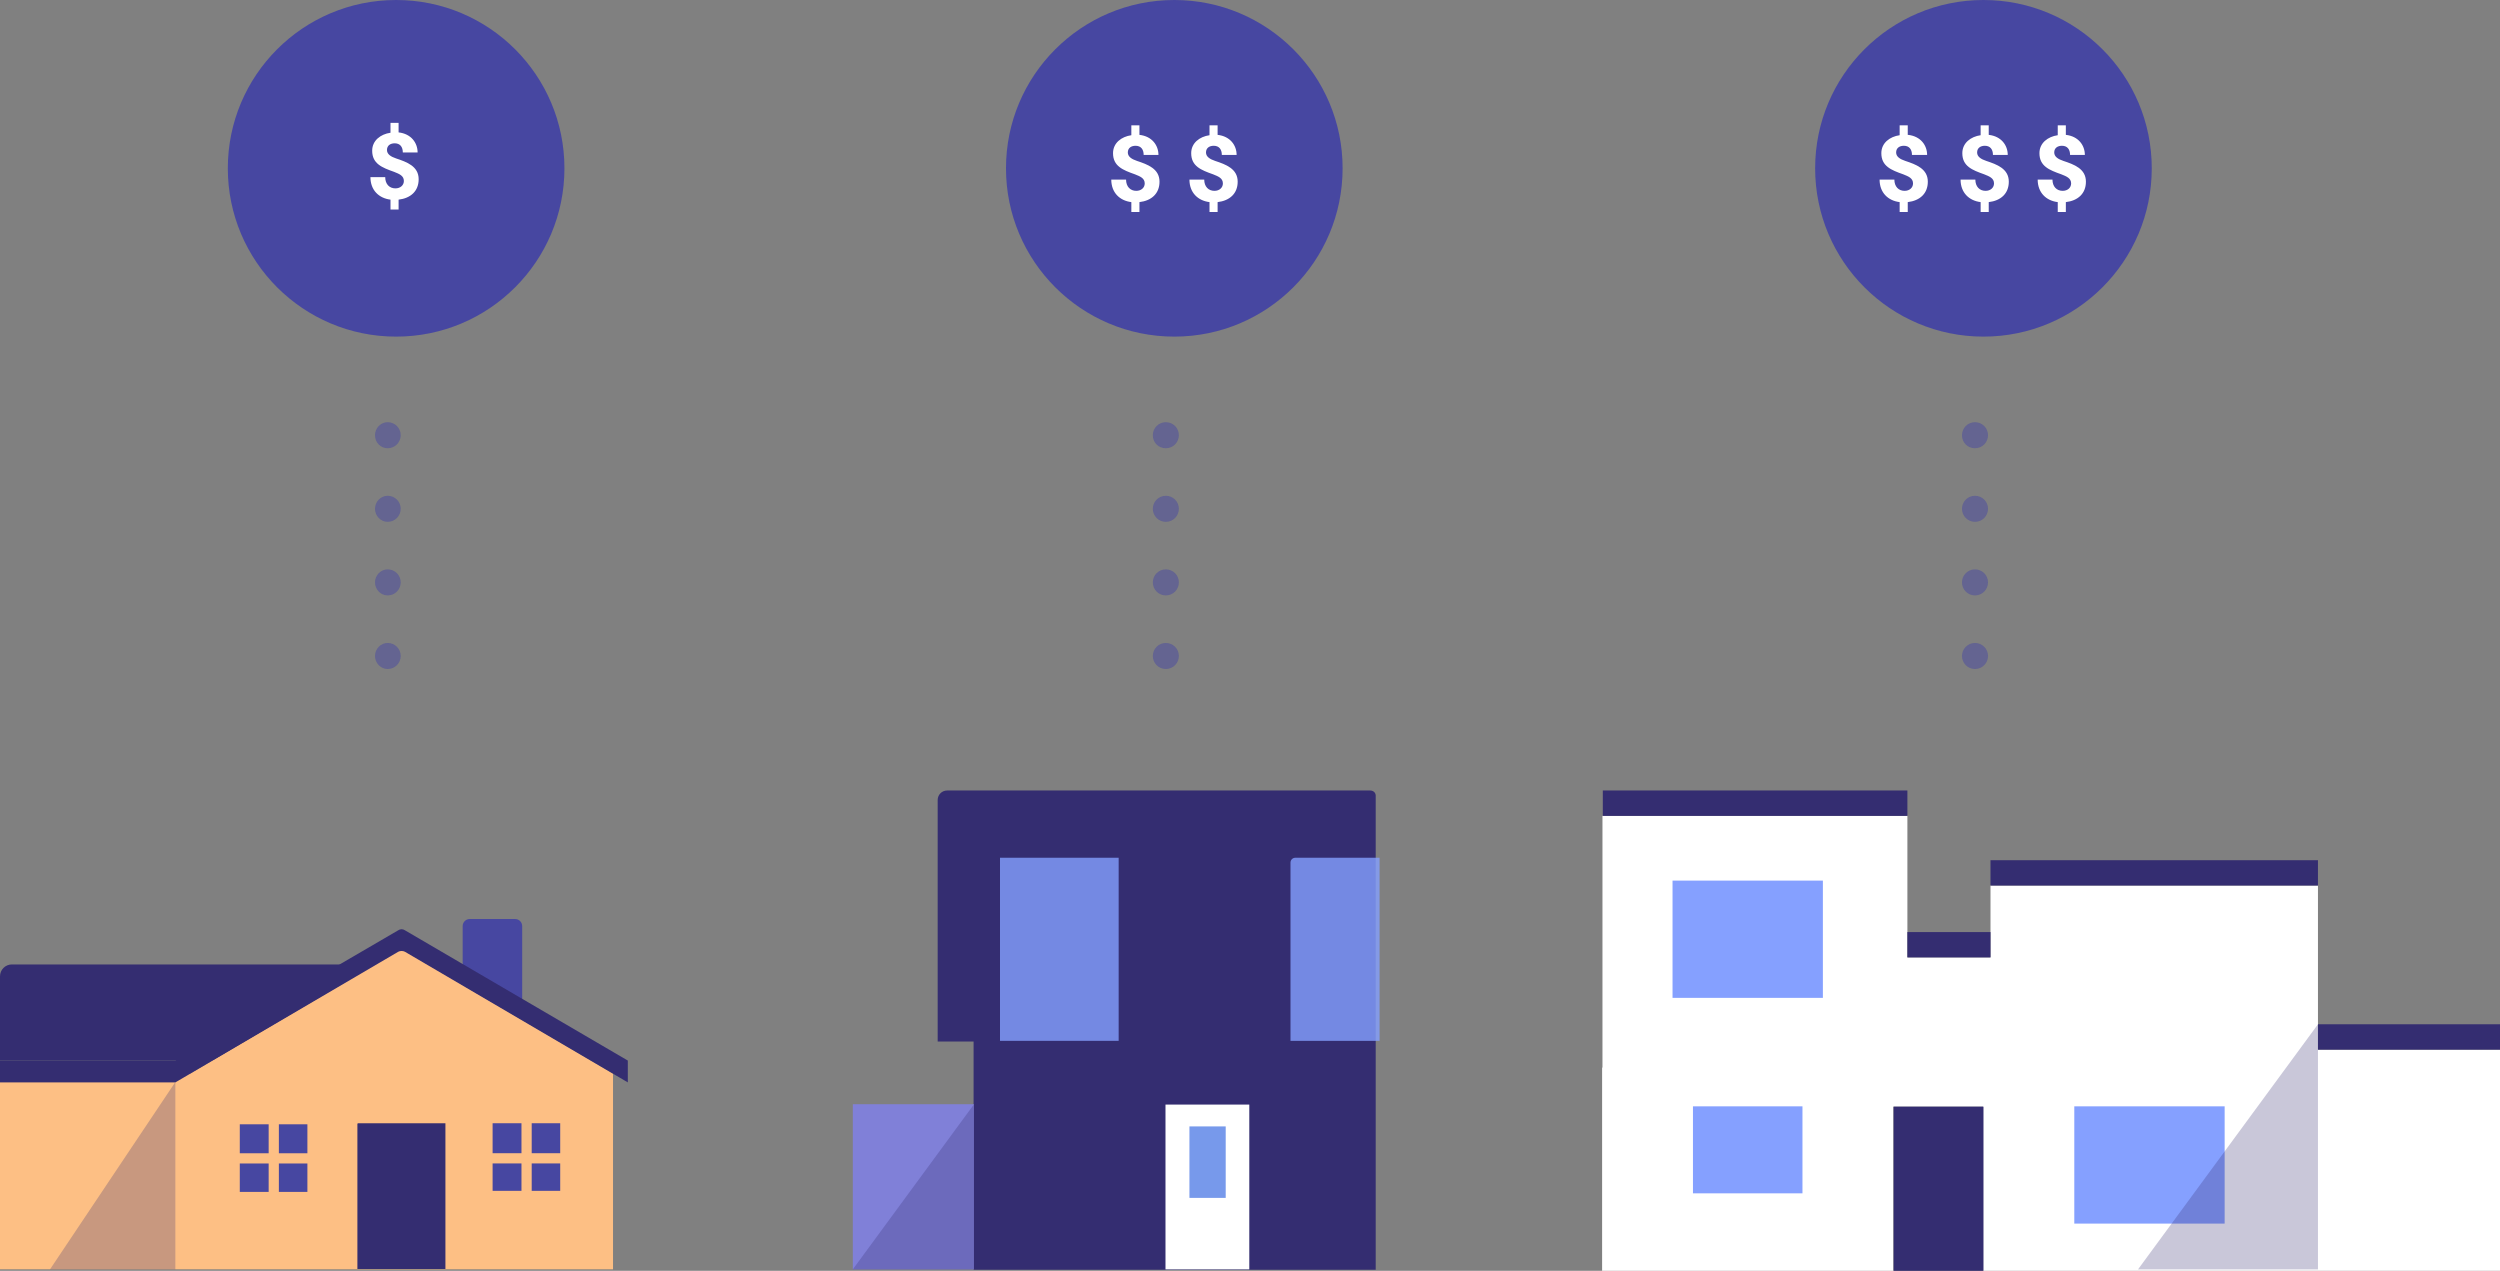 <svg id="Layer_1" xmlns="http://www.w3.org/2000/svg" viewBox="0 0 710 360.9">
    <rect x="0" y="0" width="710" height="360.9" fill="#808080" stroke="none"/>
    <style>
        .st0{fill:#fff}.st1{fill:#85a0ff}.st2{fill:#342d71}.st3{fill:#7799eb}.st4{fill:#8080d8}.st5{opacity:.8}.st6{fill:#4747a1}.st7{fill:#fdbf84}.st8{opacity:.266}.st9{fill-rule:evenodd;clip-rule:evenodd;fill:#342d71}.st10{opacity:.5}.st11{fill:#50b9e8}
    </style>
    <title>
        3_1-odds
    </title>
    <path class="st0" d="M541.7 258.8V271.9h23.6v-20.4h93v44.6H710h-51.7v2H710v62.8H563.2v-46.6h-25.5v46.6H455v-57.7h.1v-71.5h86.6v27.1"/>
    <path class="st1" d="M500.6 314.2H480.8v24.7H511.9v-24.7zM475 250.1h42.7v33.3H475zM589.1 314.2h42.7v33.3h-42.7z"/>
    <path class="st2" d="M537.8 314.3h25.5v46.6h-25.5zM455.2 225.7v6h86.5v-7.2h-86.5zM565.3 245.6v5.9h93v-7.2h-93zM658.3 292.2v5.9H710v-7.2h-51.7zM541.7 265.9v6h23.6v-7.2h-23.6zM389.1 224.5H269c-1.5 0-2.7 1.2-2.7 2.7v68.6h10.2v64.8h114.2V226.2c.1-1-.6-1.7-1.6-1.7z"/>
    <path class="st0" d="M354.8 360.5H331v-46.8h23.8"/>
    <path class="st3" d="M337.8 319.9h10.3v20.3h-10.3z"/>
    <path class="st4" d="M242.2 313.6h34.4v46.9h-34.4z"/>
    <g class="st5">
        <path class="st1" d="M391.9 295.6h-25.4V245c0-.8.6-1.4 1.4-1.4h23.9v52z"/>
    </g>
    <g class="st5">
        <path class="st1" d="M284 243.6h33.7v52H284z"/>
    </g>
    <path class="st2" d="M98.8 273.9v27.3H0v-23.9c0-1.9 1.5-3.4 3.4-3.4h95.4z"/>
    <path class="st6" d="M148.4 286.4l-17-2.7V263c0-1.1.9-2 2-2h12.9c1.1 0 2 .9 2 2v23.4z"/>
    <path class="st7" d="M114 269.5l-60 35.4v-.7H0v56.3h174.1v-55.6z"/>
    <path class="st2" d="M126.5 319h-24.8c-.1 0-.2.1-.2.2v41.2h25V319z"/>
    <path class="st6" d="M139.9 319h19.2v19.2h-19.2zM68.1 319.3h19.2v19.2H68.1z"/>
    <path class="st2" d="M115 264.2c-.6-.4-1.3-.4-1.9 0l-16.3 9.5-47 27.5H0v6.2h49.8l63.3-37.1c.6-.3 1.3-.3 1.9 0l63.3 37.1v-6.2l-63.3-37z"/>
    <g class="st8">
        <path class="st9" d="M49.8 307.3l-35.6 53.2h35.6z"/>
    </g>
    <g class="st8">
        <path class="st9" d="M276.7 313.5l-34.5 47h34.5z"/>
    </g>
    <g class="st8">
        <path class="st9" d="M658.3 290.9l-51.1 69.6h51.1z"/>
    </g>
    <path class="st7" d="M76.3 316.6h2.9v26.5h-2.9z"/>
    <path transform="rotate(90 77.219 328.948)" class="st7" d="M75.8 315.7h2.9v26.5h-2.9z"/>
    <path class="st7" d="M148.1 316.6h2.9v26.5h-2.9z"/>
    <path transform="rotate(90 149.535 328.948)" class="st7" d="M148.1 315.7h2.9v26.5h-2.9z"/>
    <circle class="st6" cx="563.3" cy="47.8" r="47.8"/>
    <g class="st10">
        <path class="st11" d="M560.9 186.3v-64.4"/>
        <path class="st6" d="M557.2 186.3c0-2 1.6-3.7 3.7-3.7 2 0 3.7 1.6 3.7 3.7 0 2-1.6 3.7-3.7 3.7s-3.7-1.7-3.7-3.7zm0-20.9c0-2 1.6-3.7 3.7-3.7 2 0 3.7 1.6 3.7 3.7 0 2-1.6 3.7-3.7 3.7s-3.7-1.7-3.7-3.7zm0-20.9c0-2 1.6-3.7 3.7-3.7 2 0 3.7 1.6 3.7 3.7 0 2-1.6 3.7-3.7 3.7s-3.7-1.7-3.7-3.7zm0-20.9c0-2 1.6-3.7 3.7-3.7 2 0 3.7 1.6 3.7 3.7 0 2-1.6 3.7-3.7 3.7s-3.7-1.6-3.7-3.7z"/>
    </g>
    <circle class="st6" cx="333.5" cy="47.8" r="47.8"/>
    <g class="st10">
        <path class="st11" d="M331.1 186.3v-64.4"/>
        <path class="st6" d="M327.4 186.3c0-2 1.6-3.7 3.7-3.7 2 0 3.7 1.6 3.7 3.7 0 2-1.6 3.7-3.7 3.7s-3.7-1.7-3.7-3.7zm0-20.9c0-2 1.6-3.7 3.7-3.7 2 0 3.7 1.6 3.7 3.7 0 2-1.6 3.7-3.7 3.7s-3.7-1.7-3.7-3.7zm0-20.9c0-2 1.6-3.7 3.7-3.7 2 0 3.7 1.6 3.7 3.7 0 2-1.6 3.7-3.7 3.7s-3.7-1.7-3.7-3.7zm0-20.9c0-2 1.6-3.7 3.7-3.7 2 0 3.7 1.6 3.7 3.7 0 2-1.6 3.7-3.7 3.7s-3.7-1.6-3.7-3.7z"/>
    </g>
    <g>
        <circle class="st6" cx="112.5" cy="47.8" r="47.8"/>
    </g>
    <g class="st10">
        <path class="st11" d="M110.1 186.3v-64.4"/>
        <path class="st6" d="M106.5 186.3c0-2 1.6-3.7 3.6-3.7s3.7 1.6 3.7 3.7c0 2-1.6 3.7-3.7 3.7-2 0-3.6-1.7-3.6-3.7zm0-20.9c0-2 1.6-3.7 3.6-3.7s3.7 1.6 3.7 3.7c0 2-1.6 3.7-3.7 3.7-2 0-3.6-1.7-3.6-3.7zm0-20.9c0-2 1.6-3.7 3.6-3.7s3.7 1.6 3.7 3.7c0 2-1.6 3.7-3.7 3.7-2 0-3.6-1.7-3.6-3.7zm0-20.9c0-2 1.6-3.7 3.6-3.7s3.7 1.6 3.7 3.7c0 2-1.6 3.7-3.7 3.7-2 0-3.6-1.6-3.6-3.7z"/>
    </g>
    <g>
        <path class="st0" d="M113.2 37.6c3.6.4 5.4 3 5.4 5.7h-4.2c0-1.6-.8-2.6-2.3-2.6-1.2 0-2.2.6-2.2 1.9 0 1.2 1.1 1.9 2.6 2.4 3 1 6.4 2.2 6.4 5.9 0 3.4-2.3 5.4-5.7 5.8v2.8h-2.3v-2.8c-3.3-.4-5.7-2.7-5.7-6.4h4.2c0 2 1.2 3.2 2.9 3.2 1.4 0 2.4-.9 2.4-2.1 0-1.5-1.3-2-2.8-2.6-3.4-1.2-6.2-2.3-6.2-6 0-2.9 2.4-4.7 5.2-5.1v-2.8h2.3v2.7z"/>
    </g>
    <g>
        <path class="st0" d="M323.6 38.3c3.6.4 5.4 3 5.4 5.7h-4.2c0-1.6-.8-2.6-2.3-2.6-1.2 0-2.2.6-2.2 1.9 0 1.2 1.1 1.9 2.6 2.4 3 1 6.4 2.2 6.4 5.9 0 3.4-2.3 5.4-5.7 5.8v2.8h-2.3v-2.8c-3.3-.4-5.7-2.7-5.7-6.4h4.2c0 2 1.2 3.2 2.9 3.2 1.4 0 2.4-.9 2.4-2.1 0-1.5-1.3-2-2.8-2.6-3.4-1.2-6.2-2.3-6.2-6 0-2.9 2.4-4.7 5.2-5.1v-2.8h2.3v2.7z"/>
    </g>
    <g>
        <path class="st0" d="M345.8 38.3c3.6.4 5.4 3 5.4 5.7H347c0-1.6-.8-2.6-2.3-2.6-1.2 0-2.2.6-2.2 1.9 0 1.2 1.1 1.9 2.6 2.4 3 1 6.4 2.2 6.4 5.9 0 3.4-2.3 5.4-5.7 5.8v2.8h-2.3v-2.8c-3.3-.4-5.7-2.7-5.7-6.4h4.2c0 2 1.2 3.2 2.9 3.2 1.4 0 2.4-.9 2.4-2.1 0-1.5-1.3-2-2.8-2.6-3.4-1.2-6.2-2.3-6.2-6 0-2.9 2.4-4.7 5.2-5.1v-2.8h2.3v2.7z"/>
    </g>
    <g>
        <path class="st0" d="M541.9 38.3c3.6.4 5.4 3 5.4 5.7H543c0-1.6-.8-2.6-2.3-2.6-1.2 0-2.2.6-2.2 1.9 0 1.2 1.1 1.9 2.6 2.4 3 1 6.4 2.2 6.4 5.9 0 3.4-2.3 5.4-5.7 5.8v2.8h-2.3v-2.8c-3.3-.4-5.7-2.7-5.7-6.4h4.2c0 2 1.2 3.2 2.9 3.2 1.4 0 2.4-.9 2.4-2.1 0-1.5-1.3-2-2.8-2.6-3.4-1.2-6.2-2.3-6.2-6 0-2.9 2.4-4.7 5.2-5.1v-2.8h2.3v2.7z"/>
    </g>
    <g>
        <path class="st0" d="M564.8 38.3c3.6.4 5.4 3 5.4 5.7H566c0-1.6-.8-2.6-2.3-2.6-1.2 0-2.2.6-2.2 1.9 0 1.2 1.1 1.9 2.6 2.4 3 1 6.4 2.2 6.4 5.9 0 3.4-2.3 5.4-5.7 5.8v2.8h-2.3v-2.8c-3.3-.4-5.7-2.7-5.7-6.4h4.2c0 2 1.2 3.2 2.9 3.2 1.4 0 2.4-.9 2.4-2.1 0-1.5-1.3-2-2.8-2.6-3.4-1.2-6.2-2.3-6.2-6 0-2.9 2.4-4.7 5.2-5.1v-2.8h2.3v2.7z"/>
    </g>
    <g>
        <path class="st0" d="M586.7 38.3c3.6.4 5.4 3 5.4 5.7h-4.2c0-1.6-.8-2.6-2.3-2.6-1.2 0-2.2.6-2.2 1.9 0 1.2 1.1 1.9 2.6 2.4 3 1 6.4 2.2 6.4 5.9 0 3.4-2.3 5.4-5.7 5.8v2.8h-2.3v-2.8c-3.3-.4-5.7-2.7-5.7-6.4h4.2c0 2 1.2 3.2 2.9 3.2 1.4 0 2.4-.9 2.4-2.1 0-1.5-1.3-2-2.8-2.6-3.4-1.2-6.2-2.3-6.2-6 0-2.9 2.4-4.7 5.2-5.1v-2.8h2.3v2.7z"/>
    </g>
</svg>
